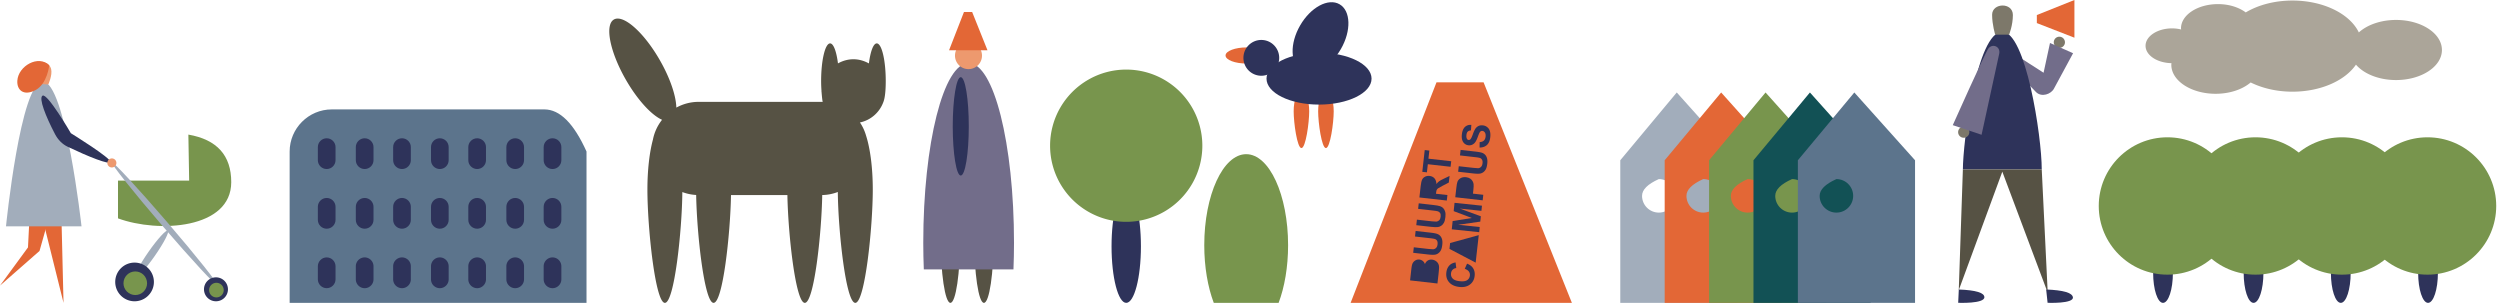 <svg xmlns="http://www.w3.org/2000/svg" xmlns:xlink="http://www.w3.org/1999/xlink" width="821" height="100" xmlns:v="https://vecta.io/nano"><style><![CDATA[.B{fill-opacity:0}.C{stroke:#000}.D{stroke-opacity:0}.E{fill:#2e335a}.F{fill:#78954d}.G{fill:#e36736}.H{fill:#a2adbb}.I{fill:#565244}.J{fill:#ed996e}.K{fill:#7d786a}.L{fill:#726d8a}]]></style><defs><path id="A" d="M657.56 10.43c-8.43 0-12.95 36.54-12.95 45.21h25.9c0-10.87-5.25-45.21-12.95-45.21"/><path id="B" d="M75.94 59.82c0 15.37-23.89 16.79-37.19 11.89v-12.4h23.37l-.26-15.11c9.39 1.63 14.08 6.84 14.08 15.62z"/><path id="C" d="M71.44 93.71c-.42.35-8.51-8.4-18.09-19.54-9.57-11.14-17-20.46-16.59-20.81.42-.35 8.51 8.39 18.09 19.53 9.57 11.14 17 20.46 16.59 20.82"/><path id="D" d="M9.19 81.25L0 93.79l12.98-11.38 4-14.18H9.85l-.66 13.02z"/><path id="E" d="M20.86 99.46l-7.9-31.75h7.13l.77 31.75z"/><path id="F" d="M14.06 26.8c-7.32 0-12.09 47.52-12.09 47.52h24.8S21.51 26.8 14.06 26.8"/><path id="G" d="M13.96 31.42c1.57-1.01 9.31 12.32 9.31 12.32s13.35 8.24 13 9.47c-.3 1.02-7.31-1.8-14.05-5.02-1.79-.85-3.21-2.35-4.12-4.08-3.12-5.95-5.44-11.85-4.14-12.69"/><path id="H" d="M50.54 92.59c0-3.5-2.84-6.35-6.35-6.35s-6.35 2.85-6.35 6.35a6.35 6.35 0 1 0 12.7 0"/><path id="I" d="M38.12 52.95c.31.77-.06 1.64-.83 1.94-.76.31-1.63-.06-1.94-.82-.3-.77.07-1.63.83-1.94.76-.31 1.63.06 1.94.82"/><path id="J" d="M48.3 93.02c0 2.14-1.73 3.87-3.87 3.87s-3.88-1.73-3.88-3.87 1.74-3.88 3.88-3.88 3.87 1.74 3.87 3.88"/><path id="K" d="M74.86 95.01a3.93 3.93 0 00-3.93-3.93c-2.18 0-3.94 1.76-3.94 3.93s1.76 3.93 3.94 3.93a3.93 3.93 0 003.93-3.93"/><path id="L" d="M73.47 95.27a2.4 2.4 0 01-4.8 0c0-1.32 1.08-2.4 2.4-2.4a2.4 2.4 0 012.4 2.4"/><path id="M" d="M15.87 27.73l-3.37-.15s-1.38-3.06-.35-5.34c1.33-2.95 4.16-1.64 4.65.47.46 1.98-.93 5.02-.93 5.02"/><path id="N" d="M16.17 21.45s-.63 6.12-4.54 8.16-6.13-.08-5.94-3.1c.29-4.87 6.97-8.62 10.48-5.06"/><path id="O" d="M178.78 35.93h-69.83c-7.61 0-13.83 6.23-13.83 13.83v49.7h97.49v-49.7c-4.15-9.22-8.76-13.83-13.83-13.83z"/><path id="P" d="M107.28 55.51c-1.59 0-2.9-1.3-2.9-2.9v-4.3c0-1.6 1.31-2.9 2.9-2.9 1.6 0 2.91 1.3 2.91 2.9v4.3c0 1.6-1.31 2.9-2.91 2.9"/><path id="Q" d="M119.76 55.51c-1.6 0-2.91-1.3-2.91-2.9v-4.3c0-1.6 1.31-2.9 2.91-2.9 1.59 0 2.9 1.3 2.9 2.9v4.3c0 1.6-1.31 2.9-2.9 2.9"/><path id="R" d="M132.02 55.51c-1.6 0-2.91-1.3-2.91-2.9v-4.3c0-1.6 1.31-2.9 2.91-2.9 1.59 0 2.9 1.3 2.9 2.9v4.3c0 1.6-1.31 2.9-2.9 2.9"/><path id="S" d="M144.44 55.51c-1.6 0-2.9-1.3-2.9-2.9v-4.3c0-1.6 1.3-2.9 2.9-2.9s2.9 1.3 2.9 2.9v4.3c0 1.6-1.3 2.9-2.9 2.9"/><path id="T" d="M156.7 55.51c-1.6 0-2.91-1.3-2.91-2.9v-4.3c0-1.6 1.31-2.9 2.91-2.9 1.59 0 2.9 1.3 2.9 2.9v4.3c0 1.6-1.31 2.9-2.9 2.9"/><path id="U" d="M169.19 55.51c-1.6 0-2.9-1.3-2.9-2.9v-4.3c0-1.6 1.3-2.9 2.9-2.9s2.9 1.3 2.9 2.9v4.3c0 1.6-1.3 2.9-2.9 2.9"/><path id="V" d="M181.45 55.51c-1.6 0-2.91-1.3-2.91-2.9v-4.3c0-1.6 1.31-2.9 2.91-2.9 1.59 0 2.9 1.3 2.9 2.9v4.3c0 1.6-1.31 2.9-2.9 2.9"/><path id="W" d="M107.28 75.11c-1.59 0-2.9-1.3-2.9-2.9v-4.3c0-1.6 1.31-2.9 2.9-2.9 1.6 0 2.91 1.3 2.91 2.9v4.3c0 1.6-1.31 2.9-2.91 2.9"/><path id="X" d="M119.76 75.11c-1.6 0-2.91-1.3-2.91-2.9v-4.3c0-1.6 1.31-2.9 2.91-2.9 1.59 0 2.9 1.3 2.9 2.9v4.3c0 1.6-1.31 2.9-2.9 2.9"/><path id="Y" d="M132.02 75.11c-1.6 0-2.91-1.3-2.91-2.9v-4.3c0-1.6 1.31-2.9 2.91-2.9 1.59 0 2.9 1.3 2.9 2.9v4.3c0 1.6-1.31 2.9-2.9 2.9"/><path id="Z" d="M144.44 75.11c-1.6 0-2.9-1.3-2.9-2.9v-4.3c0-1.6 1.3-2.9 2.9-2.9s2.9 1.3 2.9 2.9v4.3c0 1.6-1.3 2.9-2.9 2.9"/><path id="a" d="M156.7 75.11c-1.6 0-2.91-1.3-2.91-2.9v-4.3c0-1.6 1.31-2.9 2.91-2.9 1.59 0 2.9 1.3 2.9 2.9v4.3c0 1.6-1.31 2.9-2.9 2.9"/><path id="b" d="M169.19 75.11c-1.6 0-2.9-1.3-2.9-2.9v-4.3c0-1.6 1.3-2.9 2.9-2.9s2.9 1.3 2.9 2.9v4.3c0 1.6-1.3 2.9-2.9 2.9"/><path id="c" d="M181.45 75.11c-1.6 0-2.91-1.3-2.91-2.9v-4.3c0-1.6 1.31-2.9 2.91-2.9 1.59 0 2.9 1.3 2.9 2.9v4.3c0 1.6-1.31 2.9-2.9 2.9"/><path id="d" d="M107.28 94.64c-1.59 0-2.9-1.31-2.9-2.9v-4.3c0-1.6 1.31-2.91 2.9-2.91 1.6 0 2.91 1.31 2.91 2.91v4.3c0 1.59-1.31 2.9-2.91 2.9"/><path id="e" d="M119.76 94.64a2.92 2.92 0 0 1-2.91-2.9v-4.3a2.92 2.92 0 0 1 2.91-2.91 2.92 2.92 0 0 1 2.9 2.91v4.3c0 1.59-1.31 2.9-2.9 2.9"/><path id="f" d="M132.02 94.64a2.92 2.92 0 0 1-2.91-2.9v-4.3a2.92 2.92 0 0 1 2.91-2.91 2.92 2.92 0 0 1 2.9 2.91v4.3c0 1.59-1.31 2.9-2.9 2.9"/><path id="g" d="M144.44 94.64a2.91 2.91 0 0 1-2.9-2.9v-4.3c0-1.6 1.3-2.91 2.9-2.91s2.9 1.31 2.9 2.91v4.3a2.91 2.91 0 0 1-2.9 2.9"/><path id="h" d="M156.7 94.64a2.92 2.92 0 0 1-2.91-2.9v-4.3a2.92 2.92 0 0 1 2.91-2.91 2.92 2.92 0 0 1 2.9 2.91v4.3c0 1.59-1.31 2.9-2.9 2.9"/><path id="i" d="M169.19 94.64a2.91 2.91 0 0 1-2.9-2.9v-4.3c0-1.6 1.3-2.91 2.9-2.91s2.9 1.31 2.9 2.91v4.3a2.91 2.91 0 0 1-2.9 2.9"/><path id="j" d="M181.45 94.64a2.92 2.92 0 0 1-2.91-2.9v-4.3a2.92 2.92 0 0 1 2.91-2.91 2.92 2.92 0 0 1 2.9 2.91v4.3c0 1.59-1.31 2.9-2.9 2.9"/><path id="k" d="M539.25 64.32c0 3.04 2.47 5.5 5.51 5.5 3.04 0 5.5-2.46 5.5-5.5s-2.46-5.51-5.5-5.51c-3.67 1.65-5.51 3.48-5.51 5.51zm11.4-33.95l19.93 22.26v46.83H532.1V52.63l18.55-22.26z"/><path id="l" d="M553.83 64.32c0 3.04 2.47 5.5 5.51 5.5 3.04 0 5.5-2.46 5.5-5.5s-2.46-5.51-5.5-5.51c-3.67 1.65-5.51 3.48-5.51 5.51zm11.4-33.95l19.93 22.26v46.83h-38.48V52.63l18.55-22.26z"/><path id="m" d="M568.41 64.32c0 3.04 2.47 5.5 5.51 5.5 3.04 0 5.5-2.46 5.5-5.5s-2.46-5.51-5.5-5.51c-3.67 1.65-5.51 3.48-5.51 5.51zm11.4-33.95l19.93 22.26v46.83h-38.48V52.63l18.55-22.26z"/><path id="n" d="M582.99 64.32c0 3.04 2.47 5.5 5.51 5.5 3.04 0 5.5-2.46 5.5-5.5s-2.46-5.51-5.5-5.51c-3.67 1.65-5.51 3.48-5.51 5.51zm11.39-33.95l19.94 22.26v46.83h-38.48V52.63l18.54-22.26z"/><path id="o" d="M597.57 64.32c0 3.04 2.47 5.5 5.51 5.5 3.04 0 5.5-2.46 5.5-5.5s-2.46-5.51-5.5-5.51c-3.67 1.65-5.51 3.48-5.51 5.51zm11.39-33.95l19.94 22.26v46.83h-38.48V52.63l18.54-22.26z"/><path id="p" d="M678.13 13.89c0 1.01-.82 1.83-1.84 1.83a1.83 1.83 0 01-1.83-1.83 1.835 1.835 0 113.67 0"/><path id="q" d="M661.5 17.72l9.61 6.17 2.11-9.77 7.58 3.36-6.25 11.57c-.94 1.87-4.09 3.02-5.94 1.17-2.27-2.27-8.75-9.46-8.75-9.46"/><path id="r" d="M668.9 4.94v2.64l6.17 2.4 6.17 2.4V0l-6.17 2.47-6.17 2.47z"/><path id="s" d="M50.79 84.1c-2.96 4.23-5.81 7.36-6.37 6.97-.55-.39 1.4-4.14 4.36-8.38s5.82-7.36 6.37-6.97c.56.39-1.39 4.14-4.36 8.38"/><path id="t" d="M672.47 96.12l-14.91-39.74-14.3 38.89 1.35-39.63h25.9l1.96 40.48z"/><path id="u" d="M651.67 97.61c0 2.19-8.6 1.83-8.6 1.83l.2-4.37c5.6.22 8.4 1.07 8.4 2.54z"/><path id="v" d="M680.74 97.61c.34 2.19-8.31 1.83-8.31 1.83l-.47-4.37c5.63.22 8.55 1.07 8.78 2.54z"/><path id="w" d="M655.22 11.38h4.56s1.25-2.98 1.25-6.45c0-4.25-6.82-4.04-6.82-.08 0 3.26 1.01 6.53 1.01 6.53"/><path id="x" d="M646.73 43.4a1.84 1.84 0 1 1-3.68 0 1.84 1.84 0 1 1 3.68 0"/><path id="y" d="M656.54 17.66c.5-2.44-2.23-3.46-3.56-1.74-1.05 1.36-11.69 25.18-11.69 25.18l9.46 3.16 5.79-26.6"/><path id="z" d="M432.88 36.57c0 3.73 1.15 12.06 2.55 12.06 1.41 0 2.56-8.33 2.56-12.06 0-3.74-1.15-6.78-2.56-6.78-1.4 0-2.55 3.04-2.55 6.78"/><path id="AA" d="M424.84 36.57c0 3.73 1.14 12.06 2.55 12.06s2.55-8.33 2.55-12.06c0-3.74-1.14-6.78-2.55-6.78s-2.55 3.04-2.55 6.78"/><path id="AB" d="M402.47 18.22c0 1.47 3.12 2.65 6.96 2.65 3.85 0 6.97-1.18 6.97-2.65 0-1.46-3.12-2.65-6.97-2.65-3.84 0-6.96 1.19-6.96 2.65"/><path id="AC" d="M420.09 19a5.875 5.875 0 11-11.75 0c0-3.24 2.63-5.88 5.88-5.88 3.24 0 5.87 2.64 5.87 5.88"/><path id="AD" d="M415.92 25.82c0 4.71 7.73 8.53 17.25 8.53 9.53 0 17.25-3.82 17.25-8.53s-7.72-8.52-17.25-8.52c-9.52 0-17.25 3.81-17.25 8.52"/><path id="AE" d="M426.96 8.36c-3.46 5.98-3.26 12.57.44 14.7 3.7 2.14 9.5-.98 12.95-6.96 3.46-5.99 3.26-12.57-.44-14.7-3.7-2.14-9.5.98-12.95 6.96"/><path id="AF" d="M713.58 89.6c0 5.44-1.45 9.86-3.25 9.86-1.79 0-3.24-4.42-3.24-9.86 0-5.45 1.45-9.87 3.24-9.87 1.8 0 3.25 4.42 3.25 9.87"/><path id="AG" d="M743.31 89.6c0 5.44-1.45 9.86-3.24 9.86-1.8 0-3.25-4.42-3.25-9.86 0-5.45 1.45-9.87 3.25-9.87 1.79 0 3.24 4.42 3.24 9.87"/><path id="AH" d="M771.96 89.6c0 5.44-1.45 9.86-3.24 9.86-1.8 0-3.25-4.42-3.25-9.86 0-5.45 1.45-9.87 3.25-9.87 1.79 0 3.24 4.42 3.24 9.87"/><path id="AI" d="M800.61 89.6c0 5.44-1.45 9.86-3.24 9.86s-3.25-4.42-3.25-9.86c0-5.45 1.46-9.87 3.25-9.87s3.24 4.42 3.24 9.87"/><path id="AJ" d="M819.76 67.64c0 12.46-10.1 22.56-22.56 22.56s-22.56-10.1-22.56-22.56c0-12.45 10.1-22.55 22.56-22.55s22.56 10.1 22.56 22.55"/><path id="AK" d="M791.65 67.64c0 12.46-10.1 22.56-22.56 22.56s-22.56-10.1-22.56-22.56c0-12.45 10.1-22.55 22.56-22.55s22.56 10.1 22.56 22.55"/><path id="AL" d="M763.27 67.64c0 12.46-10.1 22.56-22.56 22.56s-22.56-10.1-22.56-22.56c0-12.45 10.1-22.55 22.56-22.55s22.56 10.1 22.56 22.55"/><path id="AM" d="M734.35 67.64c0 12.46-10.1 22.56-22.56 22.56s-22.56-10.1-22.56-22.56c0-12.45 10.1-22.55 22.56-22.55s22.56 10.1 22.56 22.55"/><path id="AN" d="M315.32 77.8c0-11.96-1.43-21.65-3.21-21.65-1.77 0-3.21 9.69-3.21 21.65 0 11.97 1.44 21.66 3.21 21.66 1.78 0 3.21-9.69 3.21-21.66"/><path id="AO" d="M326.34 77.8c0-11.96-1.44-21.65-3.22-21.65-1.77 0-3.21 9.69-3.21 21.65 0 11.97 1.44 21.66 3.21 21.66 1.78 0 3.22-9.69 3.22-21.66"/><path id="AP" d="M333 79.76c0-32.61-6.67-59.05-14.9-59.05s-14.9 26.44-14.9 59.05c0 2.97.07 5.85.18 8.7h29.44c.11-2.85.18-5.73.18-8.7"/><path id="AQ" d="M322.49 18.27a4.44 4.44 0 01-4.44 4.43c-2.45 0-4.43-1.99-4.43-4.43a4.434 4.434 0 118.87 0"/><path id="AR" d="M318.15 41.49c0 8.93-1.18 16.16-2.64 16.16-1.45 0-2.63-7.23-2.63-16.16 0-8.92 1.18-16.15 2.63-16.15 1.46 0 2.64 7.23 2.64 16.15"/><path id="AS" d="M319.25 3.93h-2.68l-2.45 6.29-2.45 6.29h12.62l-2.52-6.29-2.52-6.29z"/><path id="AT" d="M451.29 99.46h-7.75l14.1-36.21 14.11-36.22h15.46l14.5 36.22 14.5 36.21h-64.92z"/><path id="AU" d="M463.47 88.49c.08-.72.17-1.24.27-1.59a2.325 2.325 0 0 1 1.31-1.5c.33-.15.69-.2 1.08-.16.42.05.79.21 1.12.47.33.27.56.61.69 1.02.22-.53.54-.92.96-1.18.41-.25.88-.34 1.4-.28.41.04.8.18 1.16.41.37.24.65.53.84.89.2.35.29.78.29 1.26 0 .31-.06 1.04-.18 2.2l-.35 3.07-8.99-1.02.4-3.59z"/><path id="AV" d="M464.29 81.21l4.87.55 1.51.1c.38-.04.7-.19.95-.46.26-.27.42-.65.47-1.16.06-.52 0-.92-.18-1.2a1.23 1.23 0 0 0-.73-.56c-.3-.09-.8-.17-1.51-.25l-4.98-.56.2-1.82 4.73.53c1.08.12 1.84.26 2.27.41.44.14.79.37 1.07.67s.48.68.61 1.14.16 1.05.08 1.76c-.1.86-.27 1.5-.52 1.92-.24.42-.54.74-.89.97-.34.22-.7.35-1.05.39-.53.06-1.3.04-2.31-.08l-4.79-.54.2-1.81z"/><path id="AW" d="M465.31 72.13l4.87.55 1.51.1c.38-.04.7-.19.95-.45.26-.27.42-.66.47-1.17.06-.51 0-.91-.18-1.2-.18-.28-.42-.47-.72-.56-.31-.09-.81-.17-1.52-.25l-4.98-.56.2-1.82 4.73.54c1.08.12 1.84.25 2.27.4.44.15.79.37 1.07.67s.48.68.61 1.14c.14.46.16 1.05.08 1.76-.09.86-.27 1.5-.52 1.92-.24.43-.54.75-.89.97-.34.22-.69.35-1.05.4-.53.06-1.3.03-2.31-.08l-4.79-.54.2-1.82z"/><path id="AX" d="M466.13 64.85l.43-3.82c.11-.96.27-1.65.48-2.07s.53-.73.98-.95c.44-.21.93-.29 1.46-.23.67.07 1.21.34 1.6.78.4.45.61 1.07.64 1.87.27-.36.56-.66.86-.88.3-.23.83-.52 1.58-.87l1.88-.9-.25 2.17-2.1 1.09-1.43.81c-.2.15-.35.32-.44.5-.09.19-.16.49-.2.91-.01.02-.02.15-.05.37l3.76.42-.2 1.81-9-1.01z"/><path id="AY" d="M468.9 53.93l-.3 2.67-1.52-.17.8-7.15 1.52.17-.3 2.66 7.48.84-.21 1.82-7.47-.84z"/><path id="AZ" d="M481.03 88.28l.75-1.7c.96.38 1.64.91 2.04 1.6.41.68.56 1.5.45 2.47-.14 1.19-.66 2.13-1.56 2.8-.9.68-2.06.94-3.48.78-1.49-.17-2.61-.69-3.35-1.55-.75-.87-1.05-1.93-.9-3.19.12-1.1.55-1.96 1.27-2.57.43-.37 1.02-.61 1.76-.74l.23 1.85c-.48.05-.87.23-1.18.54s-.49.7-.54 1.19c-.08.66.1 1.23.53 1.7.44.47 1.19.76 2.26.88 1.14.13 1.97.02 2.5-.34.53-.35.83-.86.9-1.51a1.8 1.8 0 0 0-.32-1.3c-.27-.38-.72-.68-1.36-.91"/><path id="Aa" d="M484.82 84.32l-.21 1.93-8.61-4.52.22-1.92 9.4-2.59-.22 1.98"/><path id="Ab" d="M476.76 75.31l.29-2.72 6.31-1-5.97-2.25.28-2.73 9.01.94-.18 1.69-7.09-.74 6.9 2.53-.18 1.75-7.28 1.04 7.09.74-.17 1.69-9.01-.94z"/><path id="Ac" d="M477.91 64.77l.33-2.91c.12-1.11.25-1.82.38-2.15.19-.5.53-.9 1.02-1.19.49-.3 1.1-.41 1.81-.33.56.07 1.01.22 1.36.46.36.24.62.53.8.86.18.34.29.67.32.99.04.45.02 1.08-.08 1.9l-.13 1.19 3.39.38-.2 1.82-9-1.02z"/><path id="Ad" d="M479.06 54.59l4.87.54 1.51.11a1.48 1.48 0 0 0 .95-.46c.26-.27.41-.65.47-1.16.06-.52 0-.92-.19-1.2-.18-.29-.42-.48-.72-.56-.3-.09-.81-.18-1.52-.25l-4.97-.57.2-1.81 4.73.53c1.07.12 1.83.26 2.27.4.43.15.79.38 1.07.68.27.29.48.67.61 1.14.13.46.16 1.05.08 1.76-.1.86-.27 1.5-.52 1.92s-.54.74-.89.96a2.39 2.39 0 0 1-1.06.4c-.52.06-1.29.04-2.3-.08l-4.8-.54.21-1.81z"/><path id="Ae" d="M485.89 48.46l.03-1.79c.61-.04 1.07-.21 1.38-.5s.5-.72.57-1.27c.06-.59-.01-1.04-.23-1.36-.21-.33-.48-.51-.82-.55-.21-.02-.4.02-.56.13s-.32.31-.46.61c-.1.2-.29.67-.56 1.41-.35.95-.72 1.6-1.12 1.95-.56.5-1.19.7-1.9.62-.46-.05-.88-.23-1.25-.53a2.49 2.49 0 0 1-.78-1.23c-.15-.51-.19-1.11-.11-1.8.12-1.13.47-1.95 1.02-2.47.56-.51 1.26-.74 2.09-.67l-.13 1.82c-.47.03-.82.16-1.05.39s-.38.6-.43 1.12c-.06.52 0 .95.18 1.27.12.21.3.33.53.35.21.03.4-.04.58-.21.21-.2.48-.74.79-1.6.3-.86.59-1.49.86-1.89a2.67 2.67 0 0 1 1.03-.89c.41-.19.9-.26 1.47-.19a2.57 2.57 0 0 1 1.4.59c.42.33.71.78.87 1.33s.2 1.21.11 1.99c-.13 1.14-.49 1.98-1.09 2.53-.59.55-1.4.83-2.42.84"/><path id="Af" d="M290.02 33.71c.15-.34.27-.74.38-1.21.09-.37.15-.76.21-1.15.17-1.24.27-2.78.27-4.73 0-6.83-1.32-12.37-2.95-12.37-1.12 0-2.09 2.68-2.58 6.58-1.52-.84-3.23-1.37-5.09-1.37-1.85 0-3.56.52-5.07 1.36-.49-3.89-1.46-6.57-2.58-6.57-1.63 0-2.95 5.54-2.95 12.37 0 1.14.05 2.22.12 3.27 0 .02-.01.04-.01.06 0 .13.04.26.04.39.09 1.11.19 2.18.35 3.13-.15 0-.3-.02-.45-.02h-40.26c-2.66 0-5.16.69-7.34 1.89-.09-3.83-2.01-9.64-5.42-15.58-5.24-9.15-11.99-15.12-15.08-13.35-3.08 1.77-1.33 10.61 3.91 19.75 3.84 6.69 8.47 11.67 11.9 13.18a15.124 15.124 0 00-3 6.52c-1.11 4.1-1.81 9.92-1.81 16.38 0 12.43 2.57 37.22 5.74 37.22 3.1 0 5.63-23.73 5.73-36.39 1.43.54 2.95.87 4.54.96.22 12.85 2.7 35.43 5.72 35.43 3.03 0 5.5-22.53 5.72-35.39h18.52c.23 12.86 2.7 35.39 5.72 35.39 3.03 0 5.5-22.55 5.72-35.41 1.8-.03 3.52-.39 5.12-1 .11 12.65 2.63 36.41 5.74 36.41 3.17 0 5.74-24.79 5.74-37.22 0-7.14-.86-13.49-2.18-17.61-.45-1.59-1.13-3.08-2.04-4.41 3.51-.73 6.36-3.23 7.62-6.51"/><path id="Ag" d="M786.86 6.55c-5.04 0-9.48 1.62-12.22 4.1C771.73 4.58 763.07.18 752.84.18c-5.91 0-11.29 1.48-15.34 3.9-2.23-1.66-5.46-2.73-9.1-2.73-6.72 0-12.16 3.57-12.16 7.97 0 .12.04.24.05.36a12.83 12.83 0 0 0-2.96-.36c-4.82 0-8.73 2.56-8.73 5.72 0 3.1 3.79 5.62 8.5 5.7-.01.17-.04.35-.04.53 0 5.26 6.52 9.53 14.55 9.53 4.69 0 8.85-1.46 11.51-3.72 3.82 1.89 8.56 3.03 13.72 3.03 9.3 0 17.29-3.65 20.86-8.88 2.58 3.02 7.5 5.06 13.16 5.06 8.32 0 15.07-4.42 15.07-9.87s-6.75-9.87-15.07-9.87"/><path id="Ah" d="M374.68 80.89c0-10.25-2.16-18.57-4.83-18.57-2.66 0-4.82 8.32-4.82 18.57 0 10.26 2.16 18.57 4.82 18.57 2.67 0 4.83-8.31 4.83-18.57"/><path id="Ai" d="M394.85 47.85a25 25 0 1 1-50 0 25 25 0 1 1 50 0"/><path id="Aj" d="M423.01 80.53c0-16.52-6.16-29.9-13.76-29.9s-13.77 13.38-13.77 29.9c0 7.18 1.17 13.77 3.12 18.93h21.3c1.94-5.16 3.11-11.75 3.11-18.93"/></defs><use xlink:href="#B" class="F"/><use xlink:href="#B" class="B C D"/><use xlink:href="#s" class="H"/><use xlink:href="#s" class="B C D"/><use xlink:href="#C" class="H"/><use xlink:href="#C" class="B C D"/><use xlink:href="#D" class="G"/><use xlink:href="#D" class="B C D"/><use xlink:href="#E" class="G"/><use xlink:href="#E" class="B C D"/><use xlink:href="#F" class="H"/><use xlink:href="#F" class="B C D"/><use xlink:href="#G" class="E"/><use xlink:href="#G" class="B C D"/><use xlink:href="#H" class="E"/><use xlink:href="#H" class="B C D"/><use xlink:href="#I" class="J"/><use xlink:href="#I" class="B C D"/><use xlink:href="#J" class="F"/><use xlink:href="#J" class="B C D"/><use xlink:href="#K" class="E"/><use xlink:href="#K" class="B C D"/><use xlink:href="#L" class="F"/><use xlink:href="#L" class="B C D"/><use xlink:href="#M" class="J"/><use xlink:href="#M" class="B C D"/><use xlink:href="#N" class="G"/><use xlink:href="#N" class="B C D"/><use fill="#5c748c" xlink:href="#O"/><use xlink:href="#O" class="B C D"/><use xlink:href="#P" class="E"/><use xlink:href="#P" class="B C D"/><use xlink:href="#Q" class="E"/><use xlink:href="#Q" class="B C D"/><use xlink:href="#R" class="E"/><use xlink:href="#R" class="B C D"/><use xlink:href="#S" class="E"/><use xlink:href="#S" class="B C D"/><use xlink:href="#T" class="E"/><use xlink:href="#T" class="B C D"/><use xlink:href="#U" class="E"/><use xlink:href="#U" class="B C D"/><use xlink:href="#V" class="E"/><use xlink:href="#V" class="B C D"/><use xlink:href="#W" class="E"/><use xlink:href="#W" class="B C D"/><use xlink:href="#X" class="E"/><use xlink:href="#X" class="B C D"/><use xlink:href="#Y" class="E"/><use xlink:href="#Y" class="B C D"/><use xlink:href="#Z" class="E"/><use xlink:href="#Z" class="B C D"/><use xlink:href="#a" class="E"/><use xlink:href="#a" class="B C D"/><use xlink:href="#b" class="E"/><use xlink:href="#b" class="B C D"/><use xlink:href="#c" class="E"/><use xlink:href="#c" class="B C D"/><use xlink:href="#d" class="E"/><use xlink:href="#d" class="B C D"/><use xlink:href="#e" class="E"/><use xlink:href="#e" class="B C D"/><use xlink:href="#f" class="E"/><use xlink:href="#f" class="B C D"/><use xlink:href="#g" class="E"/><use xlink:href="#g" class="B C D"/><use xlink:href="#h" class="E"/><use xlink:href="#h" class="B C D"/><use xlink:href="#i" class="E"/><use xlink:href="#i" class="B C D"/><use xlink:href="#j" class="E"/><use xlink:href="#j" class="B C D"/><use xlink:href="#k" class="H"/><use xlink:href="#k" class="B C D"/><use xlink:href="#l" class="G"/><use xlink:href="#l" class="B C D"/><use xlink:href="#m" class="F"/><use xlink:href="#m" class="B C D"/><use fill="#125155" xlink:href="#n"/><use xlink:href="#n" class="B C D"/><use fill="#5c748c" xlink:href="#o"/><use xlink:href="#o" class="B C D"/><use xlink:href="#p" class="K"/><use xlink:href="#p" class="B C D"/><use xlink:href="#q" class="L"/><use xlink:href="#q" class="B C D"/><use xlink:href="#r" class="G"/><use xlink:href="#r" class="B C D"/><use xlink:href="#A" class="E"/><use xlink:href="#A" class="B C D"/><use xlink:href="#t" class="I"/><use xlink:href="#t" class="B C D"/><use xlink:href="#u" class="E"/><use xlink:href="#u" class="B C D"/><use xlink:href="#v" class="E"/><use xlink:href="#v" class="B C D"/><use xlink:href="#w" class="K"/><use xlink:href="#w" class="B C D"/><use xlink:href="#x" class="K"/><use xlink:href="#x" class="B C D"/><use xlink:href="#y" class="L"/><use xlink:href="#y" class="B C D"/><use xlink:href="#z" class="G"/><use xlink:href="#z" class="B C D"/><use xlink:href="#AA" class="G"/><use xlink:href="#AA" class="B C D"/><use xlink:href="#AB" class="G"/><use xlink:href="#AB" class="B C D"/><use xlink:href="#AC" class="E"/><use xlink:href="#AC" class="B C D"/><use xlink:href="#AD" class="E"/><use xlink:href="#AD" class="B C D"/><use xlink:href="#AE" class="E"/><use xlink:href="#AE" class="B C D"/><use xlink:href="#AF" class="E"/><use xlink:href="#AF" class="B C D"/><use xlink:href="#AG" class="E"/><use xlink:href="#AG" class="B C D"/><use xlink:href="#AH" class="E"/><use xlink:href="#AH" class="B C D"/><use xlink:href="#AI" class="E"/><use xlink:href="#AI" class="B C D"/><use xlink:href="#AJ" class="F"/><use xlink:href="#AJ" class="B C D"/><use xlink:href="#AK" class="F"/><use xlink:href="#AK" class="B C D"/><use xlink:href="#AL" class="F"/><use xlink:href="#AL" class="B C D"/><use xlink:href="#AM" class="F"/><use xlink:href="#AM" class="B C D"/><use xlink:href="#AN" class="I"/><use xlink:href="#AN" class="B C D"/><use xlink:href="#AO" class="I"/><use xlink:href="#AO" class="B C D"/><use xlink:href="#AP" class="L"/><use xlink:href="#AP" class="B C D"/><use xlink:href="#AQ" class="J"/><use xlink:href="#AQ" class="B C D"/><use xlink:href="#AR" class="E"/><use xlink:href="#AR" class="B C D"/><use xlink:href="#AS" class="G"/><use xlink:href="#AS" class="B C D"/><use xlink:href="#AT" class="G"/><use xlink:href="#AT" class="B C D"/><use xlink:href="#AU" class="E"/><use xlink:href="#AU" class="B C D"/><use xlink:href="#AV" class="E"/><use xlink:href="#AV" class="B C D"/><use xlink:href="#AW" class="E"/><use xlink:href="#AW" class="B C D"/><use xlink:href="#AX" class="E"/><use xlink:href="#AX" class="B C D"/><use xlink:href="#AY" class="E"/><use xlink:href="#AY" class="B C D"/><use xlink:href="#AZ" class="E"/><use xlink:href="#AZ" class="B C D"/><use xlink:href="#Aa" class="E"/><use xlink:href="#Aa" class="B C D"/><use xlink:href="#Ab" class="E"/><use xlink:href="#Ab" class="B C D"/><use xlink:href="#Ac" class="E"/><use xlink:href="#Ac" class="B C D"/><use xlink:href="#Ad" class="E"/><use xlink:href="#Ad" class="B C D"/><use xlink:href="#Ae" class="E"/><use xlink:href="#Ae" class="B C D"/><use xlink:href="#Af" class="I"/><use xlink:href="#Af" class="B C D"/><use fill="#aba599" xlink:href="#Ag"/><use xlink:href="#Ag" class="B C D"/><use xlink:href="#Ah" class="E"/><use xlink:href="#Ah" class="B C D"/><use xlink:href="#Ai" class="F"/><use xlink:href="#Ai" class="B C D"/><use xlink:href="#Aj" class="F"/><use xlink:href="#Aj" class="B C D"/></svg>